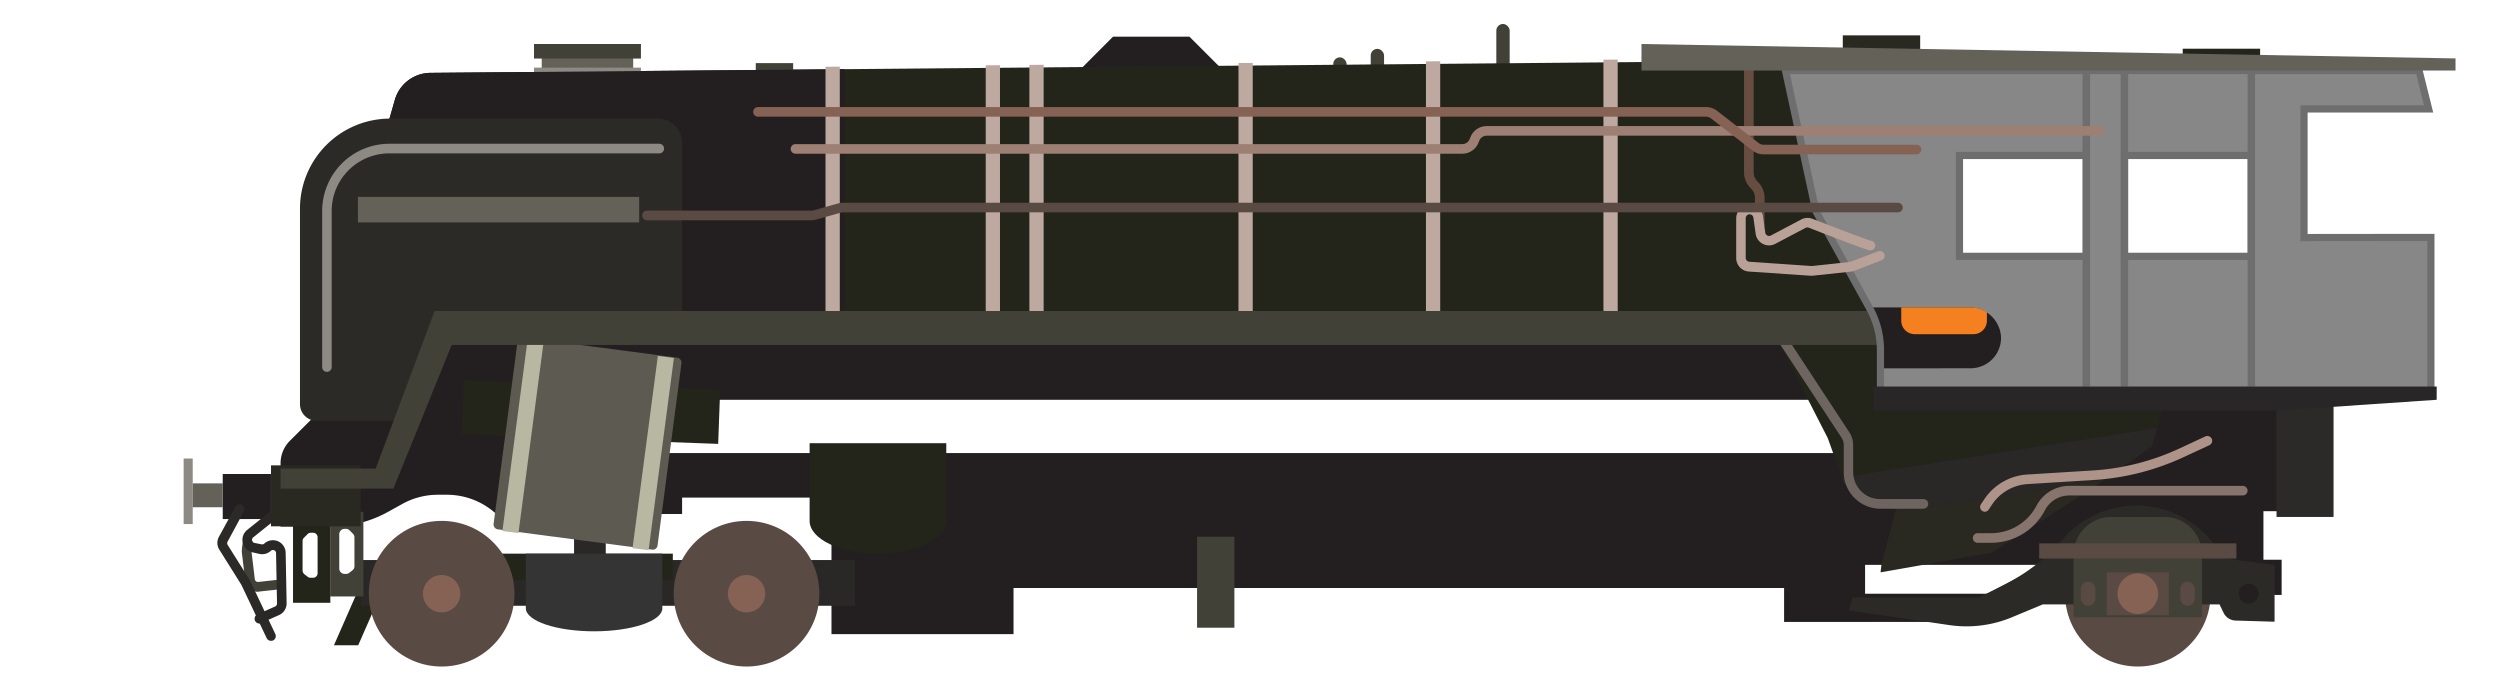 <svg id="Layer_1" data-name="Layer 1" xmlns="http://www.w3.org/2000/svg" xmlns:xlink="http://www.w3.org/1999/xlink" viewBox="0 0 520.46 144.51"><defs><style>.cls-1{fill:none;stroke:#6e6e6e;stroke-miterlimit:10;stroke-width:1.5px;}.cls-2{fill:#23241a;}.cls-3{fill:#424138;}.cls-4{fill:#231f20;}.cls-5{fill:#5a4a44;}.cls-6{fill:#2c2a26;}.cls-7{fill:#2a2827;}.cls-8{fill:#292821;}.cls-9{fill:#646159;}.cls-10{fill:#8d8a83;}.cls-11{fill:#353434;}.cls-12{fill:#5d5a51;}.cls-13{fill:#b8b7a2;}.cls-14{fill:#bea9a0;}.cls-15{fill:#674c42;}.cls-16{fill:#866255;}.cls-17{fill:#6e6561;}.cls-18{fill:#ae9388;}.cls-19{fill:#87746d;}.cls-20{fill:#878788;}.cls-21{fill:#2b2a28;}.cls-22{fill:#6e6e6e;}.cls-23{clip-path:url(#clip-path);}.cls-24{fill:#f58020;}.cls-25{fill:#282626;}.cls-26{fill:#9e7f73;}.cls-27{fill:#b9a198;}.cls-28{opacity:0.36;}</style><clipPath id="clip-path"><path class="cls-1" d="M479.66,49.46V22.68H505.6l-2-8H371.71L378.06,44l11.19,20.22a17.83,17.83,0,0,1,2.23,8.62V83.51h89.8l24.79-1.08v-33Zm-45.31,3.91H407.93v-21h26.42Zm34.34,0H442.28v-21h26.41Z"/></clipPath></defs><title>Train2</title><polygon class="cls-2" points="81.71 118.07 76.66 118.07 69.52 134.34 74.57 134.34 81.71 118.07"/><rect class="cls-3" x="311.51" y="4.99" width="2.78" height="10.36" rx="1.39"/><rect class="cls-3" x="277.56" y="11.94" width="2.78" height="10.36" rx="1.39"/><rect class="cls-3" x="285.36" y="10.17" width="2.78" height="10.36" rx="1.39"/><polygon class="cls-4" points="224.64 14.72 231.71 7.64 247.63 7.64 254.64 14.65 224.64 14.72"/><path class="cls-2" d="M398.41,12.4,89.59,15.17a7.76,7.76,0,0,0-7.39,5.62L80,28.48,83.8,68.27H410.49Z"/><path class="cls-4" d="M483.84,106.42V68.27H73.44L67.12,85l-6.78,6.78a6.6,6.6,0,0,0-1.93,4.67v13.18H68.9a24.57,24.57,0,0,0,11.94-3.1l2.92-1.62A15.26,15.26,0,0,1,91.15,103h1.9a15.2,15.2,0,0,1,10.26,4H142v-3.41H173.1v28.42H211v-9.6H371.42v7.07h38.65L424,123.85h51v-7.32h-3.79V106.42ZM126.52,94.32V83.23H392.38V94.32ZM413.86,123.6H388.28v-6H425Z"/><circle class="cls-5" cx="445.06" cy="123.6" r="15.16"/><path class="cls-2" d="M168.55,92.27v16.17c0,3.77,6.37,6.82,14.21,6.82S197,112.21,197,108.44V92.27Z"/><path class="cls-6" d="M405.78,130.13l-20.88-3.07.76-2.65H411.9l5.26-2.64a39.68,39.68,0,0,0,12-9.16l.5-.56a20.23,20.23,0,0,1,31.45,1.51l2,2.7,10.42,1.37v11.8l-8.12-.24a2.86,2.86,0,0,1-2.49-1.6l-.85-1.76H425.26l-6.37,2.66A24.61,24.61,0,0,1,405.78,130.13Z"/><path class="cls-3" d="M439.55,107.62h11a7.88,7.88,0,0,1,7.88,7.88v13a0,0,0,0,1,0,0H431.67a0,0,0,0,1,0,0v-13A7.88,7.88,0,0,1,439.55,107.62Z"/><rect class="cls-7" x="119.51" y="106.11" width="6.6" height="11.97"/><rect class="cls-8" x="383.64" y="7.36" width="16.11" height="3.6"/><rect class="cls-2" x="454.41" y="10.14" width="16.11" height="3.6"/><rect class="cls-7" x="75.08" y="116.59" width="102.88" height="9.52"/><rect class="cls-2" x="98.95" y="115.26" width="41.12" height="5.49"/><path class="cls-3" d="M53.69,123.2a2.66,2.66,0,0,1-2.63-2.33l-.66-5.39a5.66,5.66,0,0,1,0-1.59l.16-1.07a1,1,0,1,1,2,.3l-.16,1.06h0a4.17,4.17,0,0,0,0,1l.65,5.4a.65.65,0,0,0,.72.57l4.35-.48a1,1,0,0,1,.22,2l-4.35.48Z"/><rect class="cls-3" x="157.34" y="13.14" width="7.78" height="3.03"/><rect class="cls-9" x="112.78" y="11.62" width="19.04" height="3.03"/><rect class="cls-10" x="111.17" y="14.08" width="22.26" height="3.03"/><path class="cls-4" d="M175.88,14.4l-86.29.77a7.76,7.76,0,0,0-7.39,5.62L80,28.48,83.8,68.27h92.08Z"/><rect class="cls-3" x="249.21" y="111.73" width="7.77" height="18.95"/><rect class="cls-2" x="96.3" y="80.07" width="53.43" height="11.37" transform="translate(3.25 -4.48) rotate(2.11)"/><path class="cls-11" d="M109.47,115.26v11.37c0,2.65,6.36,4.8,14.21,4.8s14.21-2.15,14.21-4.8V115.26Z"/><rect class="cls-12" x="105.21" y="72.35" width="34.48" height="40.36" rx="0.98" transform="matrix(0.99, 0.13, -0.13, 0.99, 13.12, -15.19)"/><rect class="cls-13" x="107.22" y="70.57" width="3.37" height="40.36" transform="translate(12.77 -13.43) rotate(7.5)"/><rect class="cls-13" x="134.31" y="74.14" width="3.37" height="40.36" transform="translate(13.47 -16.94) rotate(7.5)"/><circle class="cls-5" cx="155.42" cy="123.6" r="15.16"/><circle class="cls-5" cx="91.94" cy="123.6" r="15.16"/><rect class="cls-4" x="46.37" y="98.68" width="10.04" height="9.38"/><rect class="cls-10" x="38.23" y="95.46" width="1.89" height="13.64"/><rect class="cls-9" x="40.12" y="100.63" width="6.25" height="4.97"/><path class="cls-2" d="M61,106.55v18.94h7.77V106.55Zm4.18,13.73h-.53a1,1,0,0,1-.59-.2l-.71-.55a1,1,0,0,1-.36-.75v-6.16a.91.91,0,0,1,.28-.66l.77-.78a.94.94,0,0,1,.67-.27h.47a.94.94,0,0,1,.94.94v7.49A.94.94,0,0,1,65.14,120.28Z"/><path class="cls-3" d="M68.73,106.55v17.62h6.92V106.55Zm4.59,12.22-.59.47a1.15,1.15,0,0,1-.69.24h-.29a1.12,1.12,0,0,1-1.12-1.12v-7.14a1.12,1.12,0,0,1,1.12-1.12H72a1.14,1.14,0,0,1,.8.33l.67.67a1.1,1.1,0,0,1,.32.79v6A1.08,1.08,0,0,1,73.32,118.77Z"/><path class="cls-6" d="M56.42,133.41a1,1,0,0,1-.91-.57l-5.26-11.09-4.59-7.32a2.66,2.66,0,0,1-.09-2.67L49,105.5a1,1,0,0,1,1.76,1l-3.38,6.26a.67.67,0,0,0,0,.66l4.56,7.25q.08.12.15.27L57.32,132a1,1,0,0,1-.47,1.33A1,1,0,0,1,56.42,133.41Z"/><path class="cls-7" d="M54,129.81a1,1,0,0,1-.41-1.91l3.69-1.64a.67.67,0,0,0,.39-.61l-.2-10.5a.62.62,0,0,0-.39-.59.63.63,0,0,0-.7.12,2.69,2.69,0,0,1-2.3.65L52.61,115a2.66,2.66,0,0,1-1.15-4.68l5.37-4.31a1,1,0,0,1,1.41.16,1,1,0,0,1-.16,1.4l-5.37,4.31a.66.66,0,0,0-.23.67.63.63,0,0,0,.51.48l1.47.29a.65.65,0,0,0,.57-.16,2.65,2.65,0,0,1,4.44,1.91l.2,10.5a2.66,2.66,0,0,1-1.58,2.48l-3.68,1.63A1,1,0,0,1,54,129.81Z"/><polygon class="cls-14" points="171.86 13.9 174.83 13.87 174.83 64.74 171.86 64.74 171.86 13.9"/><polygon class="cls-14" points="205.21 13.6 208.18 13.57 208.18 64.74 205.21 64.74 205.21 13.6"/><polygon class="cls-14" points="214.3 13.51 217.27 13.48 217.27 64.74 214.3 64.74 214.3 13.51"/><polygon class="cls-14" points="257.83 13.12 260.8 13.1 260.8 64.74 257.83 64.74 257.83 13.12"/><polygon class="cls-14" points="296.86 12.77 299.83 12.75 299.83 64.74 296.86 64.74 296.86 12.77"/><polygon class="cls-14" points="336.78 12.4 336.78 64.74 333.81 64.74 333.81 12.43 336.78 12.4"/><path class="cls-15" d="M366.35,47.86a1,1,0,0,1-1-1V41.19a2.69,2.69,0,0,0-.78-1.9l-.12-.12a4.64,4.64,0,0,1-1.37-3.3V13.41a1,1,0,0,1,2,0V35.87a2.73,2.73,0,0,0,.78,1.89l.12.12a4.62,4.62,0,0,1,1.37,3.31v5.67A1,1,0,0,1,366.35,47.86Z"/><path class="cls-6" d="M92.26,68.27,84.68,87.6H65.92a3.47,3.47,0,0,1-3.47-3.47V43.45A18.76,18.76,0,0,1,81.21,24.69h55.7A5.12,5.12,0,0,1,142,29.81V68.53Z"/><rect class="cls-3" x="111.17" y="9.16" width="22.26" height="3.03"/><path class="cls-10" d="M68.07,77.42a1,1,0,0,1-1-1V43.93a14,14,0,0,1,14-14h56.18a1,1,0,0,1,0,2H81.05a12,12,0,0,0-12,12V76.42A1,1,0,0,1,68.07,77.42Z"/><rect class="cls-9" x="74.51" y="40.99" width="58.55" height="5.31"/><rect class="cls-8" x="56.42" y="96.88" width="18.66" height="12.69"/><circle class="cls-4" cx="468.14" cy="123.6" r="2.08"/><rect class="cls-5" x="433.2" y="121.09" width="3.02" height="5.02" rx="1.51"/><rect class="cls-5" x="453.9" y="121.09" width="3.02" height="5.02" rx="1.51"/><rect class="cls-5" x="438.6" y="119.15" width="12.92" height="8.91"/><rect class="cls-5" x="424.53" y="113.12" width="41.05" height="3.16"/><circle class="cls-16" cx="445.06" cy="123.6" r="4.23"/><polygon class="cls-8" points="438.27 99.74 435.46 101.72 414.58 115.08 391.5 119.15 391.69 117.54 394.56 106.61 438.27 99.74"/><polygon class="cls-2" points="451.52 70.17 450.81 83.51 449.12 89.09 383.46 99.4 380.51 91.2 369.16 69.03 451.52 70.17"/><polygon class="cls-7" points="449.12 89.09 447.97 92.91 438.27 99.74 394.56 106.61 394.72 105.98 383.92 100.68 383.46 99.4 449.12 89.09"/><path class="cls-17" d="M400.47,105.91h-9a7.64,7.64,0,0,1-7.63-7.64V92.66a2.77,2.77,0,0,0-.47-1.55l-14-21.28a1,1,0,0,1,.28-1.38,1,1,0,0,1,1.39.28L385,90a4.8,4.8,0,0,1,.8,2.65v5.61a5.64,5.64,0,0,0,5.63,5.64h9a1,1,0,0,1,0,2Z"/><path class="cls-18" d="M413.23,106.54a1,1,0,0,1-.56-.17,1,1,0,0,1-.27-1.39l.76-1.13A11.61,11.61,0,0,1,422,98.79l13.73-.85a50,50,0,0,0,18-4.58l5.38-2.5a1,1,0,0,1,.85,1.82l-5.39,2.5a52,52,0,0,1-18.76,4.75l-13.72.85a9.62,9.62,0,0,0-7.33,4.19l-.75,1.13A1,1,0,0,1,413.23,106.54Z"/><path class="cls-19" d="M414.49,113h-2.78a1,1,0,1,1,0-2h2.78a10.69,10.69,0,0,0,9.48-5.73,7.7,7.7,0,0,1,6.83-4.12h36.11a1,1,0,0,1,0,2H430.8a5.7,5.7,0,0,0-5.06,3.05A12.67,12.67,0,0,1,414.49,113Z"/><polygon class="cls-3" points="90.49 64.74 78.21 97.55 58.41 97.55 58.41 101.72 81.9 101.72 94.03 71.81 439.63 71.81 439.63 64.74 90.49 64.74"/><path class="cls-20" d="M479.66,49.46V22.68H505.6l-2-8H371.71L378.06,44l11.19,20.22a17.83,17.83,0,0,1,2.23,8.62V83.51h89.8l24.79-1.08v-33Zm-45.31,3.91H407.93v-21h26.42Zm34.34,0H442.28v-21h26.41Z"/><rect class="cls-21" x="473.94" y="83.62" width="11.87" height="24"/><circle class="cls-16" cx="155.42" cy="123.6" r="3.89"/><circle class="cls-16" cx="91.94" cy="123.6" r="3.89"/><rect class="cls-22" x="467.91" y="14.72" width="1.56" height="65.76"/><rect class="cls-22" x="441.49" y="14.72" width="1.56" height="65.76"/><rect class="cls-22" x="433.56" y="14.72" width="1.56" height="65.76"/><g class="cls-23"><path class="cls-4" d="M410.24,76.67a6.34,6.34,0,0,0,6.34-6.54A6.52,6.52,0,0,0,410,64H375.66l3.51,6.35v6.34Z"/><path class="cls-24" d="M410.24,64H395.81v2.76a2.81,2.81,0,0,0,2.81,2.81h12.21a2.81,2.81,0,0,0,2.81-2.81V65A6.36,6.36,0,0,0,410.24,64Z"/></g><path class="cls-1" d="M479.66,49.46V22.68H505.6l-2-8H371.71L378.06,44l11.19,20.22a17.83,17.83,0,0,1,2.23,8.62V83.51h89.8l24.79-1.08v-33Zm-45.31,3.91H407.93v-21h26.42Zm34.34,0H442.28v-21h26.41Z"/><polygon class="cls-25" points="507.28 80.47 389.94 80.47 389.94 85.44 474.7 85.44 507.28 83.23 507.28 80.47"/><path class="cls-9" d="M341.73,9.16c.66,0,169.47,3,169.47,3v2.53H341.73Z"/><path class="cls-26" d="M304.41,32H165.61a1,1,0,0,1,0-2h138.8a1.64,1.64,0,0,0,1.53-1l.18-.45a3.64,3.64,0,0,1,3.4-2.3H437.18a1,1,0,0,1,0,2H309.52a1.65,1.65,0,0,0-1.54,1l-.18.45A3.63,3.63,0,0,1,304.41,32Z"/><path class="cls-16" d="M399,32.13h-31.9a3.7,3.7,0,0,1-2.24-.77l-8.67-6.72a1.69,1.69,0,0,0-1-.35H157.8a1,1,0,0,1,0-2H355.21a3.7,3.7,0,0,1,2.24.77l8.67,6.72a1.69,1.69,0,0,0,1,.35H399a1,1,0,0,1,0,2Z"/><path class="cls-27" d="M377.2,57.41H377l-12.94-.88a2.81,2.81,0,0,1-2.61-2.8V45.45a2.81,2.81,0,0,1,1.88-2.65,2.82,2.82,0,0,1,3.7,2.26l.47,3.37a.79.79,0,0,0,.43.6.78.78,0,0,0,.74,0L375,45.68a2.85,2.85,0,0,1,2.32-.13c6.63,2.58,11.48,4.4,12.14,4.57a1,1,0,0,1-.13,2c-.26,0-.65,0-12.73-4.7a.82.82,0,0,0-.67,0l-6.35,3.35a2.81,2.81,0,0,1-4.08-2.09l-.47-3.37a.83.83,0,0,0-.38-.58.81.81,0,0,0-1.22.69v8.27a.81.81,0,0,0,.75.8l12.94.89h.14l7.82-.84a.49.49,0,0,0,.2-.05L391,52.32a1,1,0,0,1,1.29.58,1,1,0,0,1-.58,1.29L386,56.38a2.76,2.76,0,0,1-.7.17l-7.82.84Z"/><path class="cls-5" d="M168.94,45.85H134.7a1,1,0,0,1,0-2h34.24a1.74,1.74,0,0,0,.45-.06l5.1-1.44a3.72,3.72,0,0,1,1-.14H395.12a1,1,0,0,1,0,2H175.49a1.63,1.63,0,0,0-.45.06l-5.11,1.44A3.29,3.29,0,0,1,168.94,45.85Z"/></svg>